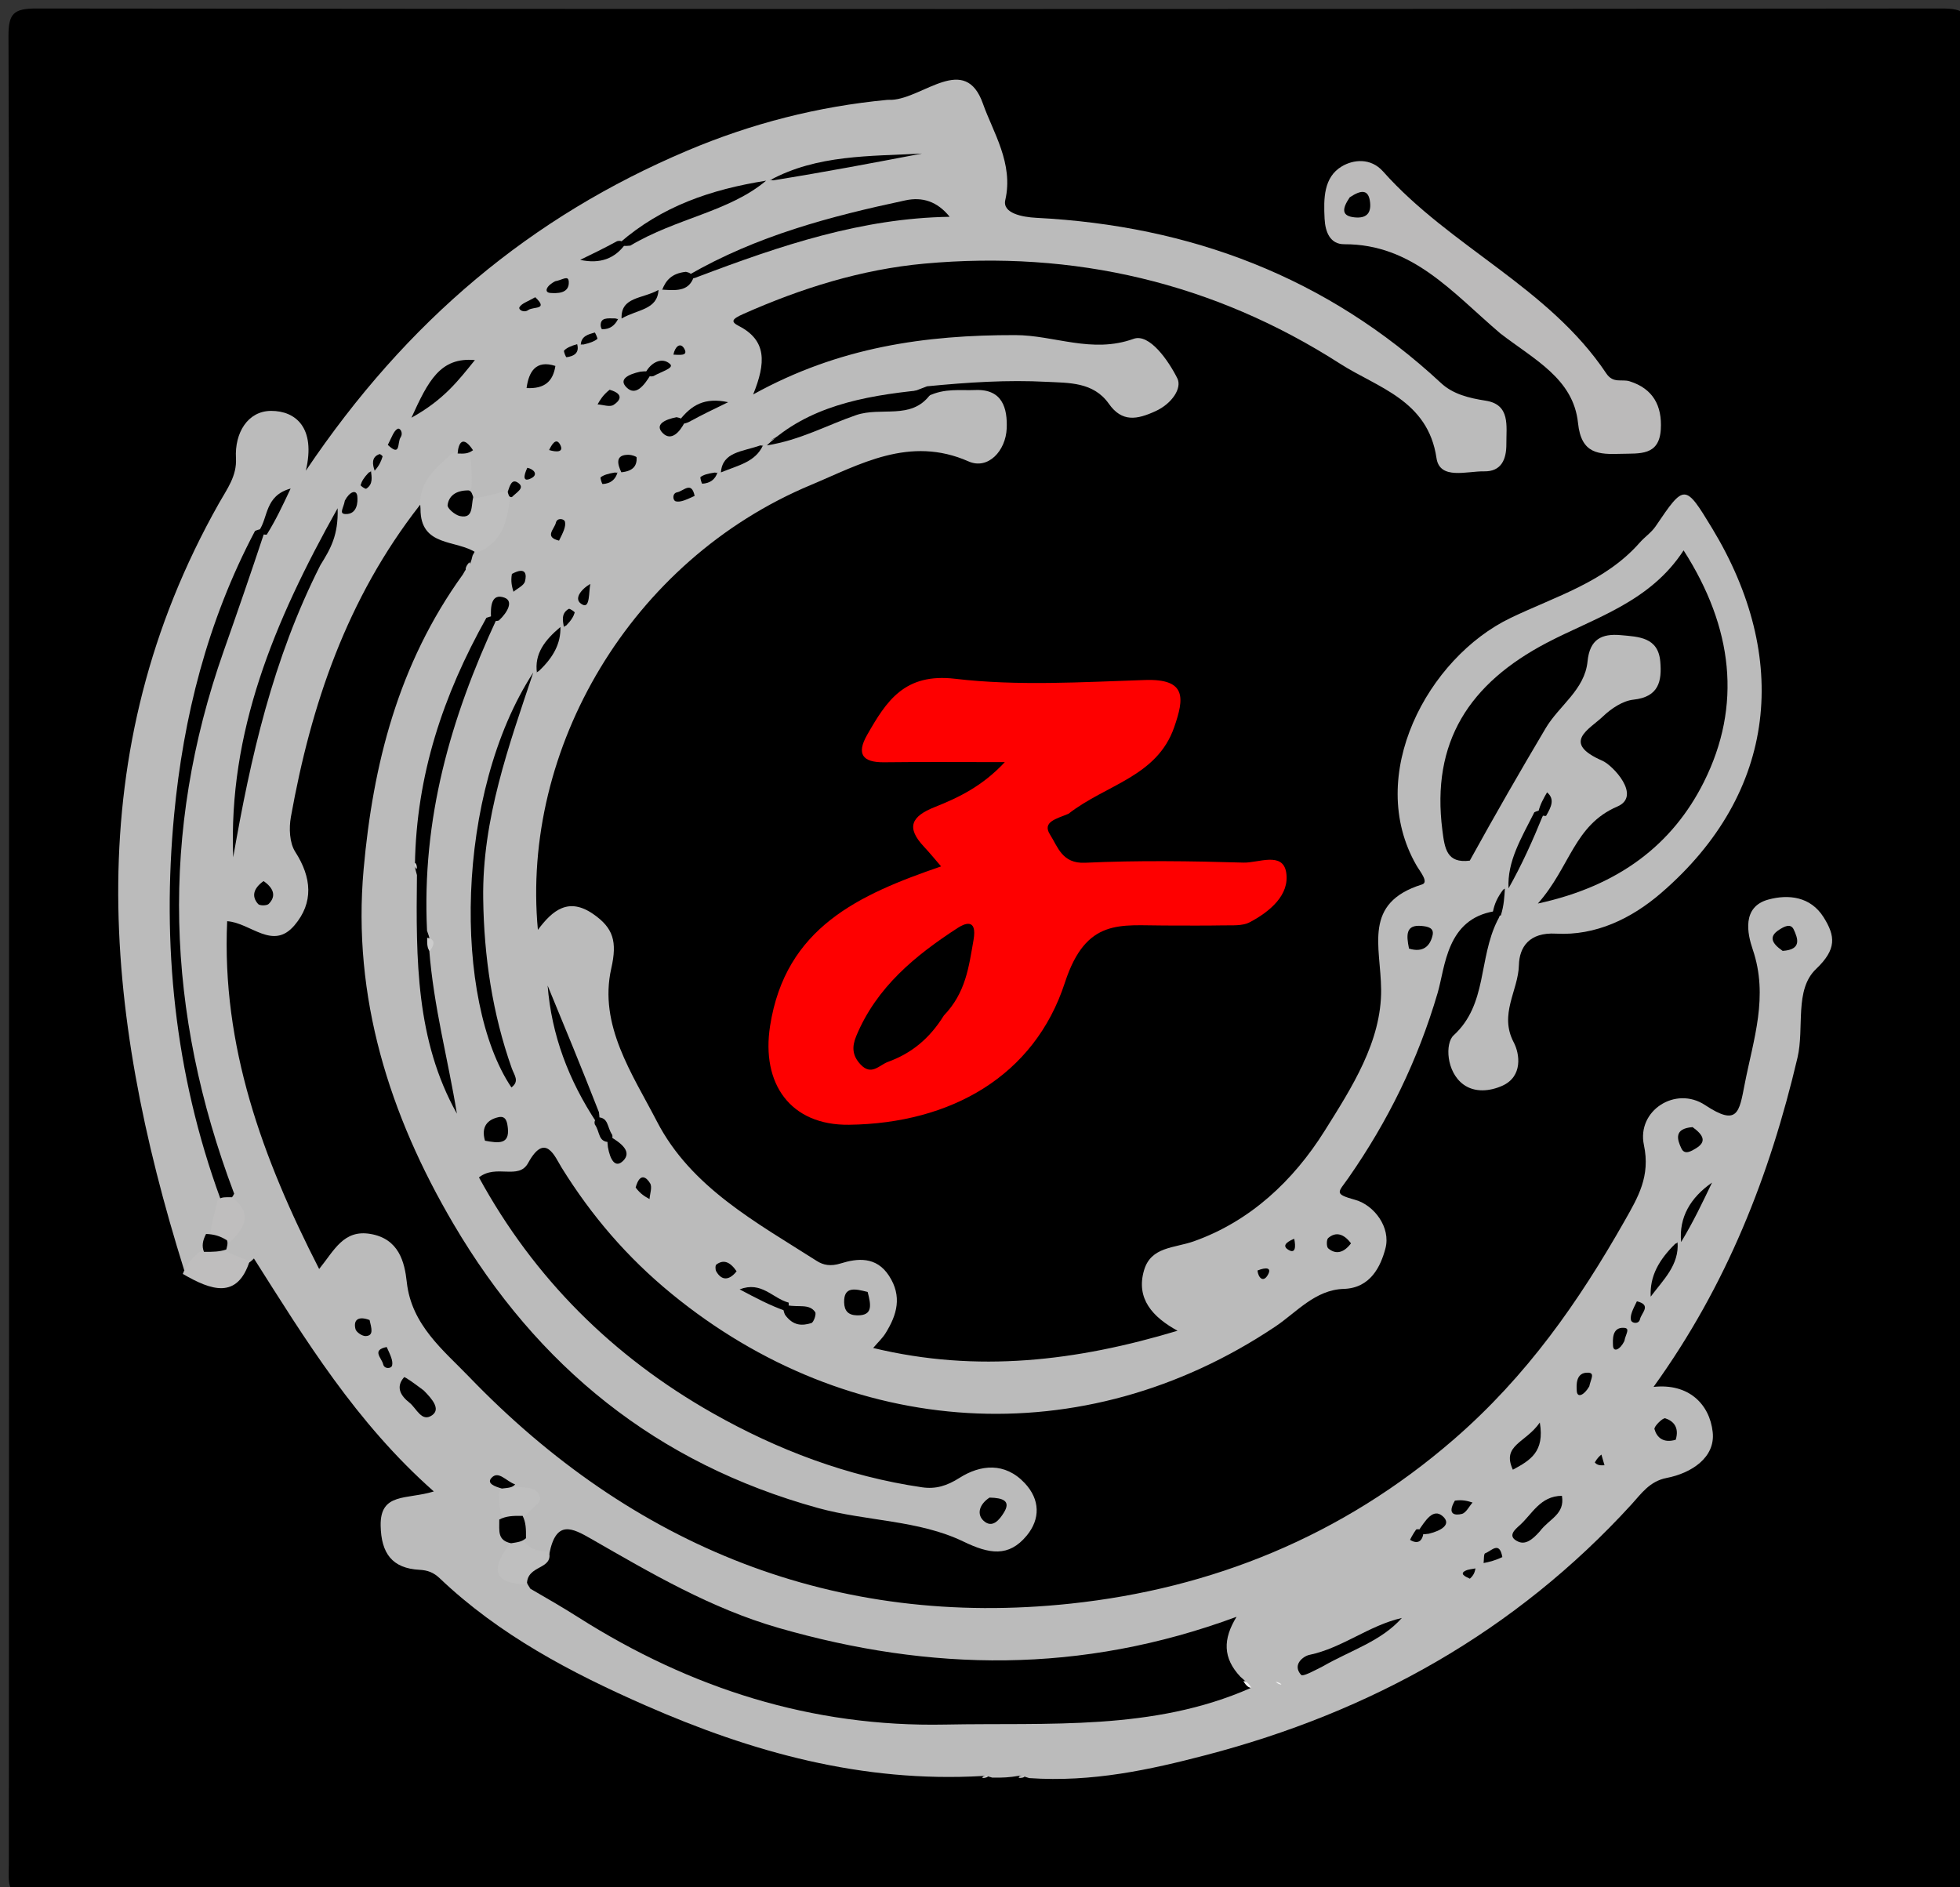 <svg version="1.1" id="Layer_1" xmlns="http://www.w3.org/2000/svg" xmlns:xlink="http://www.w3.org/1999/xlink" x="0px" y="0px"
	 width="100%" viewBox="0 0 216 208" enable-background="new 0 0 216 208" xml:space="preserve">
<rect x="0" y="0" width="216" height="208" fill="#333333" stroke="none"/>
<path fill="#000000" opacity="1" stroke="none" 
	d="
M1,78 
	C1,53 1.043,28.5 0.935,4 
	C0.923,1.499 1.501,0.934 4,0.937 
	C74,1.015 144,1.015 214,0.937 
	C216.499,0.934 217.066,1.5 217.063,4 
	C216.984,71.333 216.984,138.667 217.063,206 
	C217.066,208.499 216.5,209.066 214,209.063 
	C144,208.985 74,208.961 4,209.118 
	C0.561,209.125 0.975,207.682 0.977,205.5 
	C1.008,163.167 1,120.833 1,78 
z"/>
<path fill="#BBBBBB" opacity="1" stroke="none" 
	d="
M164.685,100.43 
	C159.398,101.292 159.276,106.563 158.435,109.427 
	C156.241,116.896 152.961,123.563 148.606,129.813 
	C147.468,131.447 146.933,131.56 149.365,132.24 
	C151.432,132.818 153.291,135.27 152.682,137.584 
	C152.164,139.547 151.049,141.957 148.09,142.048 
	C144.934,142.144 142.891,144.627 140.554,146.193 
	C119.327,160.415 93.553,158.593 74.011,142.586 
	C69.119,138.578 65.196,134 61.904,128.699 
	C61.147,127.481 60.101,124.707 58.202,128.172 
	C57.149,130.095 54.684,128.255 52.783,129.761 
	C58.85,140.879 67.552,149.513 78.522,155.732 
	C85.67,159.784 93.379,162.713 101.614,163.914 
	C103.121,164.133 104.346,163.761 105.752,162.869 
	C108.054,161.409 110.746,161.129 112.927,163.45 
	C114.639,165.272 114.655,167.411 113.153,169.233 
	C111.16,171.65 109.017,171.267 106.176,169.895 
	C101.218,167.503 95.493,167.672 90.162,166.201 
	C72.347,161.286 59.225,150.595 49.986,134.907 
	C42.899,122.874 38.814,109.884 40.072,95.803 
	C41.1,84.311 43.861,73.207 51.017,63.301 
	C51.298,62.792 51.43,62.609 51.762,62.153 
	C51.961,61.88 52.01,61.425 52.087,61.21 
	C53.063,59.334 54.265,57.842 55.083,55.775 
	C55.454,55.149 55.755,54.863 55.986,54.527 
	C56.218,54.189 56.136,54.183 55.611,54.747 
	C54.632,55.831 53.635,55.902 52.264,55.529 
	C51.818,55.239 51.668,55.089 51.366,54.665 
	C50.927,53.659 50.894,52.873 50.637,51.892 
	C50.528,51.673 50.104,51.479 49.875,51.584 
	C48.45,52.828 47.822,54.438 46.257,55.683 
	C38.216,65.984 34.277,77.67 32.057,90.034 
	C31.836,91.268 31.9,92.889 32.536,93.877 
	C34.358,96.708 34.579,99.48 32.448,101.984 
	C30.06,104.791 27.65,101.707 25.034,101.525 
	C24.415,115.272 28.899,127.594 35.172,139.855 
	C36.838,137.807 37.853,135.481 40.834,135.993 
	C43.947,136.527 44.588,139.062 44.83,141.302 
	C45.339,146.034 48.914,148.848 51.647,151.689 
	C69.718,170.475 92.078,179.503 118.004,176.732 
	C133.527,175.072 147.874,169.34 160.227,158.625 
	C168.257,151.659 173.966,143.496 179.048,134.537 
	C180.519,131.943 181.898,129.64 181.166,126.191 
	C180.361,122.404 184.654,119.637 187.908,121.79 
	C191.496,124.163 191.664,122.61 192.27,119.487 
	C193.23,114.543 194.929,109.82 193.154,104.625 
	C192.571,102.92 191.932,99.943 194.874,99.141 
	C197.088,98.538 199.533,98.797 200.973,101.096 
	C202.266,103.163 202.43,104.609 200.139,106.79 
	C197.721,109.091 198.869,113.26 198.09,116.572 
	C195.05,129.501 190.315,141.628 182.226,152.85 
	C186.098,152.428 188.411,154.751 188.747,157.834 
	C189.053,160.632 186.398,162.357 183.671,162.884 
	C181.787,163.247 180.869,164.628 179.801,165.797 
	C166.986,179.827 151.064,188.688 132.874,193.434 
	C126.728,195.038 120.377,196.441 113.423,195.963 
	C112.821,195.783 112.668,195.68 112.272,195.711 
	C111.262,195.888 110.494,195.931 109.346,195.91 
	C108.804,195.756 108.643,195.667 108.251,195.732 
	C95.016,196.489 82.863,193.108 71.104,187.941 
	C62.898,184.336 55.017,180.184 48.449,173.931 
	C47.794,173.308 47.128,173.054 46.254,173.009 
	C43.199,172.853 42.01,171.173 41.95,168.156 
	C41.875,164.45 44.817,165.296 47.81,164.372 
	C39.243,156.798 33.643,147.624 27.983,138.694 
	C26.927,139.812 26.073,139.511 25.001,138.607 
	C24.689,138.112 24.61,137.889 24.534,137.314 
	C25.208,135.254 25.842,133.543 24.831,131.356 
	C19.723,117.863 18.457,104.149 19.665,90.351 
	C20.557,80.151 23.541,70.269 27.977,60.537 
	C28.356,59.792 28.641,59.425 28.934,59.059 
	C29.483,58.374 29.586,57.506 29.848,56.704 
	C29.462,57.542 29.476,58.551 28.542,59.547 
	C23.382,70.937 19.993,82.392 19.445,94.641 
	C18.898,106.867 20.405,118.744 24.525,130.689 
	C25.112,132.378 24.925,133.646 24.29,135.244 
	C23.839,136.253 23.464,136.879 22.909,137.809 
	C22.17,138.876 21.52,139.53 20.304,139.999 
	C11.33,111.374 8.611,82.957 24.142,55.445 
	C25.022,53.886 26.115,52.46 26.004,50.495 
	C25.846,47.709 27.305,45.291 29.874,45.284 
	C32.576,45.276 34.825,47.133 33.705,51.874 
	C44.847,35.313 58.545,23.875 75.746,16.6 
	C82.846,13.597 90.145,11.731 97.778,11.007 
	C97.943,10.991 98.112,11.012 98.278,11.003 
	C101.764,10.817 106.356,5.83 108.328,11.437 
	C109.425,14.554 111.718,18.012 110.787,22.045 
	C110.452,23.495 112.635,23.926 114.209,24.006 
	C131.197,24.873 146.226,30.528 158.812,42.221 
	C160.124,43.439 161.876,43.872 163.727,44.159 
	C166.475,44.586 165.993,46.959 166.007,48.921 
	C166.02,50.62 165.461,51.985 163.545,51.948 
	C161.668,51.911 158.666,52.927 158.307,50.483 
	C157.369,44.091 151.797,42.723 147.685,40.086 
	C133.76,31.154 118.353,27.554 101.88,29.053 
	C94.939,29.685 88.292,31.768 81.912,34.605 
	C80.604,35.187 80.524,35.462 81.44,35.936 
	C84.501,37.519 84.42,39.983 83.001,43.471 
	C92.498,38.214 102.041,36.918 111.873,36.931 
	C116.198,36.936 120.321,39.003 124.928,37.342 
	C126.672,36.714 128.775,39.751 129.747,41.698 
	C130.288,42.781 129.141,44.483 127.382,45.296 
	C125.296,46.261 123.645,46.55 122.2,44.497 
	C120.491,42.071 117.749,42.208 115.356,42.082 
	C111.048,41.854 106.712,42.13 102.17,42.574 
	C96.401,44.894 90.388,45.428 84.852,48.557 
	C83.441,49.37 82.381,50.095 81.151,50.726 
	C82.147,50.114 83.301,49.567 84.631,48.657 
	C90.344,45.984 95.991,44.309 102.266,43.663 
	C104.117,42.753 105.823,43.058 107.471,42.986 
	C110.496,42.853 111.029,45.023 110.943,47.206 
	C110.845,49.685 108.889,51.803 106.74,50.852 
	C100.237,47.976 94.726,51.205 89.38,53.439 
	C69.474,61.76 57.415,82.537 59.277,102.479 
	C60.903,100.294 62.672,98.86 65.385,100.742 
	C67.591,102.272 68.036,103.765 67.366,106.724 
	C65.947,112.985 69.7,118.376 72.397,123.596 
	C76.156,130.87 83.363,134.723 90.009,138.966 
	C90.733,139.429 91.53,139.59 92.657,139.239 
	C94.467,138.675 96.568,138.436 97.973,140.603 
	C99.45,142.879 98.851,144.906 97.59,146.934 
	C97.258,147.47 96.777,147.913 96.227,148.56 
	C107.718,151.336 118.679,149.997 129.772,146.661 
	C127.042,145.166 125.152,143.131 126.081,139.987 
	C126.852,137.378 129.392,137.574 131.575,136.799 
	C137.754,134.605 142.521,130.146 145.972,124.643 
	C148.969,119.865 152.259,114.772 152.206,109.051 
	C152.162,104.261 150.159,99.522 156.716,97.474 
	C157.497,97.23 156.482,96.037 156.101,95.376 
	C150.377,85.448 157.364,72.486 166.461,68.109 
	C171.411,65.728 176.889,64.149 180.713,59.795 
	C181.262,59.171 181.994,58.687 182.452,58.01 
	C185.631,53.32 185.683,53.268 188.691,58.234 
	C197.272,72.404 195.962,87.291 183.065,98.417 
	C179.785,101.247 175.84,103.142 171.472,102.896 
	C168.529,102.73 167.44,104.379 167.39,106.364 
	C167.319,109.185 165.176,111.762 166.819,114.877 
	C167.49,116.151 167.835,118.642 165.564,119.659 
	C164.178,120.281 162.518,120.433 161.272,119.518 
	C159.365,118.117 159.248,114.971 160.191,114.108 
	C163.934,110.683 162.904,105.705 165.022,101.452 
	C165.69,100.313 165.42,99.373 165.81,98.27 
	C166.929,95.606 168.147,93.34 169.338,90.762 
	C169.967,90.06 169.463,90.728 169.838,90.179 
	C170.2,89.647 170.182,89.621 169.682,90.349 
	C168.3,92.78 166.997,94.973 166.165,97.749 
	C165.257,98.73 165.718,99.874 164.685,100.43 
z"/>
<path fill="#FE0000" opacity="1" stroke="none" 
	d="
M117.751,89.686 
	C116.415,90.246 114.815,90.577 115.721,91.984 
	C116.568,93.301 117.036,95.202 119.583,95.083 
	C125.394,94.812 131.229,94.895 137.047,95.067 
	C138.656,95.115 141.361,93.821 141.743,96.145 
	C142.153,98.635 139.926,100.48 137.726,101.64 
	C136.915,102.068 135.79,101.965 134.806,101.985 
	C132.644,102.03 130.481,101.996 128.318,102 
	C123.501,102.01 119.695,101.115 117.352,108.305 
	C113.998,118.596 104.789,123.814 93.568,123.959 
	C87.102,124.043 83.871,119.434 84.866,113.068 
	C86.563,102.211 94.66,98.597 103.713,95.484 
	C103.101,94.779 102.489,94.024 101.825,93.316 
	C99.831,91.19 100.421,89.974 103.02,88.942 
	C105.666,87.891 108.28,86.63 110.732,83.995 
	C105.942,83.995 101.686,83.958 97.431,84.01 
	C95.044,84.039 94.37,83.086 95.553,81.008 
	C97.684,77.263 99.678,74.149 105.262,74.808 
	C112.154,75.622 119.221,75.171 126.202,74.943 
	C130.791,74.793 130.512,76.951 129.402,80.143 
	C127.499,85.617 121.899,86.451 117.751,89.686 
z"/>
<path fill="#BBBABA" opacity="1" stroke="none" 
	d="
M165.337,36.743 
	C160.04,32.23 155.659,26.891 148.142,26.917 
	C146.612,26.923 146.051,25.622 145.974,24.099 
	C145.862,21.885 145.865,19.53 147.878,18.334 
	C149.13,17.59 151.045,17.35 152.428,18.905 
	C159.818,27.216 170.692,31.681 177.015,41.148 
	C177.783,42.298 178.727,41.751 179.581,42.019 
	C182.178,42.834 183.184,44.723 183.027,47.323 
	C182.849,50.264 180.678,49.954 178.664,50.015 
	C176.18,50.091 174.261,50.065 173.904,46.619 
	C173.397,41.727 169.058,39.62 165.337,36.743 
z"/>
<path fill="#BFBFBF" opacity="1" stroke="none" 
	d="
M46.342,56.055 
	C46.028,53.293 47.825,51.747 49.769,50.018 
	C50.5,49.633 50.94,49.522 51.718,49.806 
	C52,51.101 51.994,52.184 51.981,53.673 
	C51.657,54.318 51.55,54.616 51.976,54.998 
	C53.262,54.765 54.283,54.525 55.592,54.144 
	C56.072,54.111 56.264,54.218 56.257,54.59 
	C55.873,57.334 55.516,59.723 52.511,60.943 
	C50.319,59.425 46.307,60.347 46.342,56.055 
z"/>
<path fill="#BFBEBE" opacity="1" stroke="none" 
	d="
M20.145,140.398 
	C20.5,139.455 21.031,138.829 21.848,138.074 
	C22.757,137.407 23.463,137.269 24.557,137.728 
	C25.646,138.273 26.425,138.6 27.519,138.965 
	C26.16,143.219 23.301,142.233 20.145,140.398 
z"/>
<path fill="#BFBFBF" opacity="1" stroke="none" 
	d="
M51.712,61.971 
	C51.902,62.194 51.763,62.469 51.355,62.839 
	C51.265,62.67 51.364,62.366 51.712,61.971 
z"/>
<path fill="#CCCCCC" opacity="1" stroke="none" 
	d="
M108.26,195.937 
	C108.275,195.776 108.527,195.666 108.873,195.701 
	C108.965,195.846 108.499,195.988 108.26,195.937 
z"/>
<path fill="#CCCCCC" opacity="1" stroke="none" 
	d="
M112.263,195.916 
	C112.291,195.757 112.553,195.669 112.895,195.733 
	C112.974,195.885 112.497,195.988 112.263,195.916 
z"/>
<path fill="#000000" opacity="1" stroke="none" 
	d="
M137.814,186.041 
	C127.045,190.789 115.54,189.836 104.165,190.063 
	C89.451,190.357 76.081,186.074 63.741,178.248 
	C62.104,177.209 60.428,176.232 58.447,175.091 
	C56.696,172.49 58.906,172.234 60.543,171.229 
	C61.281,167.462 63.058,168.394 65.155,169.598 
	C71.776,173.401 78.36,177.268 85.794,179.408 
	C102.51,184.22 119.109,184.536 136.274,178.186 
	C134.762,180.644 134.75,182.732 136.704,184.801 
	C137.249,185.253 137.48,185.521 137.814,186.041 
z"/>
<path fill="#000000" opacity="1" stroke="none" 
	d="
M161.977,94.85 
	C159.426,95.18 159.212,93.5 158.957,91.514 
	C157.701,81.742 161.947,75.307 170.469,70.84 
	C175.756,68.069 181.826,66.372 185.54,60.656 
	C190.997,69.173 191.984,77.77 187.775,86.181 
	C184.335,93.056 178.416,97.644 169.478,99.578 
	C173.051,95.549 173.464,90.933 178.237,88.887 
	C180.947,87.725 177.731,84.337 176.594,83.843 
	C172.01,81.849 175.154,80.391 176.656,78.954 
	C177.56,78.09 178.83,77.235 180.013,77.109 
	C182.831,76.809 183.158,75.042 182.968,72.895 
	C182.731,70.22 180.589,70.18 178.623,70 
	C176.503,69.807 175.197,70.449 174.954,72.893 
	C174.644,76.025 171.827,77.751 170.347,80.243 
	C167.542,84.967 164.801,89.729 161.977,94.85 
z"/>
<path fill="#000000" opacity="1" stroke="none" 
	d="
M24.296,132.131 
	C19.205,118.215 17.843,104.016 19.19,89.786 
	C20.204,79.085 22.825,68.507 28.102,58.518 
	C28.651,58.272 28.926,58.263 29.141,58.662 
	C27.605,63.298 26.139,67.53 24.651,71.754 
	C17.62,91.706 18.231,111.512 25.806,131.555 
	C25.478,132.272 25.047,132.428 24.296,132.131 
z"/>
<path fill="#000000" opacity="1" stroke="none" 
	d="
M45.728,95.272 
	C45.887,85.428 48.822,76.627 53.604,68.088 
	C54.212,67.871 54.497,67.815 54.747,68.192 
	C49.628,79.211 46.471,90.24 47.061,102.573 
	C47.385,103.433 47.481,103.872 47.3,104.654 
	C47.79,110.975 49.389,116.799 50.352,122.737 
	C45.839,114.665 45.839,105.8 45.949,96.439 
	C45.789,95.822 45.705,95.668 45.728,95.272 
z"/>
<path fill="#000000" opacity="1" stroke="none" 
	d="
M58.769,74.116 
	C56.08,82.171 53.131,90.269 53.251,99.053 
	C53.339,105.427 54.26,111.694 56.398,117.73 
	C56.675,118.512 57.282,119.149 56.361,119.846 
	C49.94,110.295 50.118,87.392 58.769,74.116 
z"/>
<path fill="#000000" opacity="1" stroke="none" 
	d="
M35.311,62.277 
	C30.047,72.661 27.613,83.497 25.699,94.483 
	C25.163,80.727 30.125,68.643 37.208,56.012 
	C37.301,58.995 36.428,60.481 35.311,62.277 
z"/>
<path fill="#000000" opacity="1" stroke="none" 
	d="
M75.834,30.347 
	C83.431,25.957 91.55,23.837 99.783,22.08 
	C101.657,21.68 103.295,22.196 104.658,23.893 
	C94.951,24.042 86.049,27.047 76.908,30.506 
	C76.327,30.755 76.037,30.764 75.834,30.347 
z"/>
<path fill="#000000" opacity="1" stroke="none" 
	d="
M102.467,43.555 
	C100.377,46.3 97.106,44.805 94.349,45.748 
	C91.202,46.825 88.2,48.506 84.505,49.087 
	C89.002,44.87 94.947,43.648 101.531,42.994 
	C102.071,43.082 102.191,43.211 102.467,43.555 
z"/>
<path fill="#000000" opacity="1" stroke="none" 
	d="
M84.428,19.912 
	C80.35,23.346 74.537,24.04 69.468,27.068 
	C68.827,27.133 68.554,27.156 68.286,26.769 
	C72.945,22.727 78.316,20.888 84.428,19.912 
z"/>
<path fill="#000000" opacity="1" stroke="none" 
	d="
M65.751,123.725 
	C62.645,119.024 60.785,114.067 60.351,108.62 
	C62.222,113.149 64.093,117.678 66.007,122.582 
	C66.084,123.222 66.118,123.487 65.751,123.725 
z"/>
<path fill="#000000" opacity="1" stroke="none" 
	d="
M84.853,19.862 
	C90.052,17.034 95.882,17.229 101.604,16.923 
	C96.287,17.938 90.97,18.952 85.212,19.874 
	C84.771,19.782 84.829,19.832 84.853,19.862 
z"/>
<path fill="#000000" opacity="1" stroke="none" 
	d="
M145.738,183.668 
	C144.746,184.167 143.584,184.807 143.383,184.584 
	C142.378,183.463 143.634,182.522 144.3,182.383 
	C147.948,181.619 150.855,179.139 154.492,178.315 
	C152.194,180.896 148.912,181.846 145.738,183.668 
z"/>
<path fill="#BFBFBF" opacity="1" stroke="none" 
	d="
M60.499,170.997 
	C61.02,173.059 58.05,172.403 58.073,174.615 
	C55.447,174.572 53.56,173.771 55.953,170.449 
	C56.339,169.761 56.766,169.552 57.618,169.7 
	C58.419,170.777 59.245,170.98 60.499,170.997 
z"/>
<path fill="#000000" opacity="1" stroke="none" 
	d="
M52.336,39.684 
	C50.477,41.985 48.89,44.071 45.343,46.036 
	C47.188,41.995 48.503,39.342 52.336,39.684 
z"/>
<path fill="#BFBEBE" opacity="1" stroke="none" 
	d="
M24.007,132.215 
	C24.444,131.905 24.841,131.938 25.539,131.948 
	C27.703,133.533 27.199,135.088 25.442,136.808 
	C24.491,136.971 23.855,136.863 23.161,136.143 
	C23.324,134.757 23.646,133.658 24.007,132.215 
z"/>
<path fill="#BFBFBF" opacity="1" stroke="none" 
	d="
M56.57,163.76 
	C57.773,164.087 58.912,163.715 59.406,164.734 
	C59.87,165.69 58.72,165.973 58.133,166.842 
	C57.28,167.625 56.533,167.762 55.379,167.321 
	C55.027,166.367 55.014,165.621 55.001,164.501 
	C55.314,163.704 55.737,163.527 56.57,163.76 
z"/>
<path fill="#000000" opacity="1" stroke="none" 
	d="
M169.706,168.755 
	C168.874,169.7 168.119,170.264 167.313,169.902 
	C166.021,169.323 166.989,168.537 167.476,168.102 
	C168.846,166.877 169.738,164.869 172.131,164.852 
	C172.483,166.901 170.725,167.382 169.706,168.755 
z"/>
<path fill="#000000" opacity="1" stroke="none" 
	d="
M170.129,89.654 
	C168.901,92.669 167.728,95.275 166.247,97.906 
	C166.091,94.922 167.637,92.406 169.091,89.52 
	C169.635,89.266 169.91,89.256 170.129,89.654 
z"/>
<path fill="#000000" opacity="1" stroke="none" 
	d="
M46.699,153.244 
	C47.674,154.227 48.546,155.284 47.649,155.95 
	C46.478,156.819 45.899,155.197 45.122,154.586 
	C44.174,153.84 43.566,152.885 44.53,151.785 
	C44.611,151.692 45.771,152.546 46.699,153.244 
z"/>
<path fill="#000000" opacity="1" stroke="none" 
	d="
M166.723,161.975 
	C165.463,159.252 168.131,159.035 169.694,156.776 
	C170.246,160.028 168.615,160.952 166.723,161.975 
z"/>
<path fill="#000000" opacity="1" stroke="none" 
	d="
M185.266,136.885 
	C185.012,134.166 186.29,131.991 188.673,130.332 
	C187.64,132.498 186.608,134.665 185.266,136.885 
z"/>
<path fill="#000000" opacity="1" stroke="none" 
	d="
M95.62,142.388 
	C95.983,143.797 96.232,145.002 94.454,144.964 
	C93.474,144.943 93.047,144.465 93.027,143.526 
	C92.989,141.747 94.226,142.029 95.62,142.388 
z"/>
<path fill="#000000" opacity="1" stroke="none" 
	d="
M55.024,167.466 
	C55.771,167.079 56.502,167.045 57.596,167.063 
	C57.966,167.804 57.973,168.493 57.966,169.525 
	C57.516,169.915 57.08,169.962 56.323,170.082 
	C54.785,169.754 55.038,168.726 55.024,167.466 
z"/>
<path fill="#000000" opacity="1" stroke="none" 
	d="
M184.872,136.862 
	C185.082,139.422 183.285,141.054 181.914,142.903 
	C181.798,140.632 182.832,138.836 184.621,137.074 
	C184.957,136.939 184.898,136.891 184.872,136.862 
z"/>
<path fill="#000000" opacity="1" stroke="none" 
	d="
M53.447,125.716 
	C52.992,124.149 53.751,123.383 54.941,123.122 
	C55.798,122.934 55.904,123.72 55.969,124.353 
	C56.151,126.136 54.936,125.998 53.447,125.716 
z"/>
<path fill="#000000" opacity="1" stroke="none" 
	d="
M109.048,165.049 
	C110.544,165.082 111.434,165.412 110.627,166.709 
	C110.157,167.465 109.376,168.493 108.4,167.607 
	C107.668,166.943 107.83,165.86 109.048,165.049 
z"/>
<path fill="#000000" opacity="1" stroke="none" 
	d="
M155.279,104.544 
	C154.965,103.02 154.92,101.883 156.668,102.047 
	C157.335,102.109 158.068,102.248 157.876,103.078 
	C157.604,104.255 156.843,105.022 155.279,104.544 
z"/>
<path fill="#000000" opacity="1" stroke="none" 
	d="
M79.447,52.064 
	C79.616,49.79 81.797,49.793 83.789,49.088 
	C84.163,49.153 84.108,49.103 84.087,49.077 
	C83.239,50.931 81.365,51.273 79.447,52.064 
z"/>
<path fill="#000000" opacity="1" stroke="none" 
	d="
M186.53,124.219 
	C187.715,125.079 188.108,125.816 186.922,126.544 
	C186.407,126.861 185.66,127.328 185.301,126.578 
	C184.831,125.594 184.436,124.378 186.53,124.219 
z"/>
<path fill="#000000" opacity="1" stroke="none" 
	d="
M68.501,35.103 
	C68.4,32.684 70.81,32.955 72.57,31.951 
	C72.456,34.159 70.254,34.085 68.501,35.103 
z"/>
<path fill="#000000" opacity="1" stroke="none" 
	d="
M196.458,104.797 
	C195.217,103.943 194.917,103.204 196.068,102.47 
	C196.59,102.136 197.337,101.7 197.681,102.45 
	C198.121,103.41 198.605,104.654 196.458,104.797 
z"/>
<path fill="#000000" opacity="1" stroke="none" 
	d="
M58.03,42.77 
	C58.271,40.992 59.028,39.627 61.206,40.331 
	C60.95,41.997 60.051,42.873 58.03,42.77 
z"/>
<path fill="#000000" opacity="1" stroke="none" 
	d="
M59.176,74.181 
	C58.865,72.032 60.06,70.532 61.76,69.1 
	C61.815,70.926 60.965,72.469 59.388,73.949 
	C59.09,74.102 59.15,74.152 59.176,74.181 
z"/>
<path fill="#000000" opacity="1" stroke="none" 
	d="
M28.545,58.485 
	C29.568,57.056 29.16,54.627 32.029,53.842 
	C31.09,55.838 30.398,57.308 29.394,58.924 
	C28.958,58.943 28.835,58.817 28.545,58.485 
z"/>
<path fill="#000000" opacity="1" stroke="none" 
	d="
M52.152,54.779 
	C51.905,55.795 52.181,57.193 50.688,56.875 
	C50.145,56.759 49.283,56.027 49.327,55.67 
	C49.447,54.704 50.178,54.04 51.626,54.046 
	C51.974,54.079 52.064,54.554 52.152,54.779 
z"/>
<path fill="#000000" opacity="1" stroke="none" 
	d="
M22.709,135.992 
	C23.625,136.036 24.249,136.216 25.012,136.696 
	C25.153,136.996 25,137.468 24.934,137.707 
	C24.184,137.959 23.501,137.971 22.476,137.964 
	C22.229,137.34 22.322,136.734 22.709,135.992 
z"/>
<path fill="#000000" opacity="1" stroke="none" 
	d="
M148.885,137.028 
	C148.088,138.087 147.206,138.291 146.374,137.58 
	C146.175,137.41 146.175,136.614 146.373,136.443 
	C147.213,135.72 148.088,135.961 148.885,137.028 
z"/>
<path fill="#000000" opacity="1" stroke="none" 
	d="
M68.904,26.915 
	C67.771,28.488 66.134,29.123 63.937,28.639 
	C65.201,28.027 66.465,27.415 68.009,26.58 
	C68.43,26.479 68.569,26.599 68.904,26.915 
z"/>
<path fill="#000000" opacity="1" stroke="none" 
	d="
M74.845,46.365 
	C76.204,44.637 77.626,43.771 80.247,44.324 
	C78.522,45.157 77.344,45.726 75.895,46.517 
	C75.334,46.756 75.044,46.774 74.845,46.365 
z"/>
<path fill="#000000" opacity="1" stroke="none" 
	d="
M86.685,143.839 
	C88.026,144.113 89.174,143.645 89.834,144.603 
	C89.988,144.827 89.67,145.74 89.414,145.816 
	C88.464,146.1 87.443,146.19 86.512,144.898 
	C86.27,144.345 86.271,144.067 86.685,143.839 
z"/>
<path fill="#000000" opacity="1" stroke="none" 
	d="
M29.045,97.103 
	C30.189,97.9 30.451,98.779 29.613,99.619 
	C29.406,99.826 28.624,99.833 28.445,99.631 
	C27.687,98.781 27.938,97.897 29.045,97.103 
z"/>
<path fill="#000000" opacity="1" stroke="none" 
	d="
M184.673,158.673 
	C183.303,159.08 182.59,158.423 182.33,157.505 
	C182.248,157.218 183.254,156.225 183.518,156.31 
	C184.417,156.602 185.083,157.307 184.673,158.673 
z"/>
<path fill="#000000" opacity="1" stroke="none" 
	d="
M86.483,144.446 
	C84.81,143.849 83.352,143.076 81.51,142.1 
	C83.938,141.166 85.107,143.073 86.914,143.562 
	C86.965,144.016 86.831,144.143 86.483,144.446 
z"/>
<path fill="#000000" opacity="1" stroke="none" 
	d="
M72.962,31.974 
	C73.367,30.905 74.024,30.119 75.593,29.958 
	C76.044,30.053 76.166,30.185 76.453,30.532 
	C75.946,31.978 74.799,32.046 73.241,31.937 
	C72.884,31.896 72.938,31.946 72.962,31.974 
z"/>
<path fill="#000000" opacity="1" stroke="none" 
	d="
M68.475,52.051 
	C68.057,51.181 67.746,50.09 69.298,50.122 
	C69.6,50.128 70.154,50.302 70.16,50.419 
	C70.201,51.317 69.795,51.919 68.475,52.051 
z"/>
<path fill="#000000" opacity="1" stroke="none" 
	d="
M70.051,130.875 
	C70.544,129.107 71.288,129.811 71.649,130.418 
	C71.896,130.834 71.622,131.56 71.58,132.148 
	C71.083,131.872 70.585,131.597 70.051,130.875 
z"/>
<path fill="#000000" opacity="1" stroke="none" 
	d="
M67.266,125.278 
	C68.497,126.006 69.653,126.932 68.694,127.911 
	C67.785,128.838 67.228,127.753 66.993,126.419 
	C66.922,125.779 66.895,125.515 67.266,125.278 
z"/>
<path fill="#000000" opacity="1" stroke="none" 
	d="
M75.462,46.531 
	C74.931,47.594 73.975,48.689 73.025,47.718 
	C72.131,46.804 73.232,46.235 74.56,45.98 
	C75.058,46.066 75.179,46.195 75.462,46.531 
z"/>
<path fill="#000000" opacity="1" stroke="none" 
	d="
M81.176,140.104 
	C80.408,141.095 79.547,141.203 78.932,140.116 
	C78.821,139.919 78.818,139.457 78.946,139.363 
	C79.712,138.804 80.417,139.008 81.176,140.104 
z"/>
<path fill="#000000" opacity="1" stroke="none" 
	d="
M160.335,165.384 
	C161.201,165.26 161.741,165.427 162.281,165.595 
	C161.893,166.033 161.569,166.729 161.1,166.848 
	C160.389,167.029 159.417,166.95 160.335,165.384 
z"/>
<path fill="#000000" opacity="1" stroke="none" 
	d="
M40.729,145.479 
	C40.949,146.412 41.209,147.209 40.302,147.247 
	C39.922,147.264 39.264,146.824 39.176,146.479 
	C38.922,145.478 39.469,145 40.729,145.479 
z"/>
<path fill="#000000" opacity="1" stroke="none" 
	d="
M71.732,41.256 
	C70.997,42.481 70.075,43.675 69.078,42.727 
	C68.106,41.802 69.245,41.256 70.55,40.964 
	C71.201,40.895 71.474,40.87 71.732,41.256 
z"/>
<path fill="#000000" opacity="1" stroke="none" 
	d="
M67.183,42.953 
	C68.927,43.462 68.222,44.236 67.614,44.626 
	C67.207,44.887 66.453,44.606 65.854,44.567 
	C66.146,44.058 66.437,43.549 67.183,42.953 
z"/>
<path fill="#000000" opacity="1" stroke="none" 
	d="
M54.117,68.11 
	C54.04,66.848 54.142,65.345 55.586,65.865 
	C56.597,66.229 55.981,67.436 54.983,68.381 
	C54.577,68.515 54.441,68.404 54.117,68.11 
z"/>
<path fill="#000000" opacity="1" stroke="none" 
	d="
M56.413,63.253 
	C58.042,62.369 58.033,63.405 57.854,64.075 
	C57.731,64.535 57.03,64.841 56.588,65.216 
	C56.426,64.665 56.265,64.115 56.413,63.253 
z"/>
<path fill="#000000" opacity="1" stroke="none" 
	d="
M156.272,168.779 
	C157.068,167.611 157.925,166.153 158.998,167.106 
	C159.997,167.994 158.851,168.695 157.462,169.031 
	C156.799,169.115 156.528,169.152 156.272,168.779 
z"/>
<path fill="#000000" opacity="1" stroke="none" 
	d="
M65.865,123.132 
	C67.102,123.165 66.871,124.211 67.472,125.072 
	C67.551,125.435 67.439,125.564 67.138,125.869 
	C65.882,125.834 66.155,124.779 65.552,123.922 
	C65.46,123.567 65.57,123.437 65.865,123.132 
z"/>
<path fill="#000000" opacity="1" stroke="none" 
	d="
M180.393,143.414 
	C182.053,143.83 180.894,144.668 180.73,145.402 
	C180.605,145.964 179.813,145.858 179.736,145.471 
	C179.63,144.935 179.947,144.315 180.393,143.414 
z"/>
<path fill="#000000" opacity="1" stroke="none" 
	d="
M179.011,147.8 
	C178.531,148.77 177.786,149.078 177.76,148.291 
	C177.74,147.716 177.611,146.256 178.957,146.338 
	C179.709,146.383 179.152,147.003 179.011,147.8 
z"/>
<path fill="#000000" opacity="1" stroke="none" 
	d="
M58.988,32.758 
	C60.487,34.177 58.786,33.761 58.218,34.168 
	C57.719,34.525 57.108,34.12 57.241,33.871 
	C57.466,33.447 58.119,33.25 58.988,32.758 
z"/>
<path fill="#000000" opacity="1" stroke="none" 
	d="
M42.615,148.453 
	C43.026,149.351 43.331,149.967 43.211,150.486 
	C43.126,150.853 42.356,150.909 42.227,150.358 
	C42.059,149.641 40.919,148.792 42.615,148.453 
z"/>
<path fill="#000000" opacity="1" stroke="none" 
	d="
M175.144,152.794 
	C174.584,153.763 173.822,154.116 173.767,153.303 
	C173.726,152.7 173.622,151.219 175.028,151.282 
	C175.789,151.316 175.315,151.974 175.144,152.794 
z"/>
<path fill="#000000" opacity="1" stroke="none" 
	d="
M56.773,163.592 
	C56.462,163.962 56.039,163.968 55.31,164.051 
	C54.519,163.824 53.604,163.489 54.162,162.877 
	C54.942,162.021 55.787,163.261 56.773,163.592 
z"/>
<path fill="#000000" opacity="1" stroke="none" 
	d="
M165.565,171.604 
	C164.666,172.029 164.082,172.146 163.497,172.262 
	C163.549,171.889 163.502,171.251 163.67,171.188 
	C164.386,170.921 165.237,169.791 165.565,171.604 
z"/>
<path fill="#000000" opacity="1" stroke="none" 
	d="
M38.003,55.175 
	C38.512,54.192 39.281,53.896 39.374,54.663 
	C39.458,55.355 39.362,56.692 38.079,56.653 
	C37.306,56.629 37.868,55.986 38.003,55.175 
z"/>
<path fill="#000000" opacity="1" stroke="none" 
	d="
M76.551,54.653 
	C75.641,55.069 75.017,55.374 74.489,55.256 
	C74.126,55.174 74.06,54.365 74.616,54.259 
	C75.342,54.121 76.205,52.973 76.551,54.653 
z"/>
<path fill="#000000" opacity="1" stroke="none" 
	d="
M164.527,100.485 
	C164.701,99.575 165.044,98.865 165.662,98.042 
	C165.938,97.93 165.88,97.882 165.85,97.852 
	C165.789,98.792 165.756,99.763 165.396,100.896 
	C164.944,100.933 164.82,100.81 164.527,100.485 
z"/>
<path fill="#000000" opacity="1" stroke="none" 
	d="
M61.193,30.994 
	C62.006,30.852 62.639,30.284 62.682,31.052 
	C62.758,32.412 61.295,32.32 60.689,32.289 
	C59.894,32.248 60.199,31.487 61.193,30.994 
z"/>
<path fill="#000000" opacity="1" stroke="none" 
	d="
M71.118,41.114 
	C71.724,39.925 72.971,39.312 73.843,40.118 
	C74.327,40.565 72.926,40.933 72.009,41.452 
	C71.581,41.547 71.445,41.428 71.118,41.114 
z"/>
<path fill="#000000" opacity="1" stroke="none" 
	d="
M169.53,89.481 
	C169.738,88.626 170.116,87.976 170.494,87.325 
	C171.38,88.079 170.95,88.937 170.381,89.922 
	C169.949,89.937 169.825,89.811 169.53,89.481 
z"/>
<path fill="#000000" opacity="1" stroke="none" 
	d="
M61.608,59.583 
	C59.943,59.17 61.097,58.329 61.265,57.596 
	C61.393,57.037 62.191,57.141 62.267,57.525 
	C62.373,58.062 62.055,58.683 61.608,59.583 
z"/>
<path fill="#000000" opacity="1" stroke="none" 
	d="
M42.739,49.031 
	C43.195,48.15 43.388,47.496 43.812,47.263 
	C44.072,47.119 44.478,47.689 44.146,48.2 
	C43.761,48.793 44.186,50.404 42.739,49.031 
z"/>
<path fill="#000000" opacity="1" stroke="none" 
	d="
M65.056,64.352 
	C64.87,65.242 65.031,67.043 64.219,66.646 
	C63.077,66.087 64.065,64.917 65.056,64.352 
z"/>
<path fill="#000000" opacity="1" stroke="none" 
	d="
M175.753,161.17 
	C176.074,160.637 176.278,160.473 176.482,160.308 
	C176.595,160.701 176.709,161.093 176.822,161.485 
	C176.427,161.503 176.032,161.52 175.753,161.17 
z"/>
<path fill="#000000" opacity="1" stroke="none" 
	d="
M161.985,173.986 
	C161.423,173.737 160.823,173.435 161.515,173.102 
	C161.842,172.944 162.239,172.932 162.604,172.854 
	C162.529,173.212 162.455,173.569 161.985,173.986 
z"/>
<path fill="#F5F5F5" opacity="1" stroke="none" 
	d="
M141.219,185.658 
	C140.912,185.637 140.748,185.49 140.585,185.342 
	C140.844,185.405 141.104,185.469 141.219,185.658 
z"/>
<path fill="#000000" opacity="1" stroke="none" 
	d="
M156.882,168.892 
	C156.755,169.921 156.201,170.198 155.407,169.715 
	C155.372,169.694 155.696,169.086 156.07,168.56 
	C156.423,168.482 156.559,168.595 156.882,168.892 
z"/>
<path fill="#000000" opacity="1" stroke="none" 
	d="
M41.289,51.873 
	C41.061,51.221 40.885,50.369 41.825,50.048 
	C41.904,50.021 42.179,50.259 42.163,50.312 
	C42.005,50.817 41.804,51.309 41.289,51.873 
z"/>
<path fill="#000000" opacity="1" stroke="none" 
	d="
M68.128,35.132 
	C67.769,35.868 67.207,36.308 66.351,36.282 
	C66.293,36.28 66.197,36.012 66.196,35.867 
	C66.188,34.999 66.876,35.074 67.819,35.094 
	C68.203,35.211 68.151,35.16 68.128,35.132 
z"/>
<path fill="#000000" opacity="1" stroke="none" 
	d="
M58.114,51.554 
	C58.833,51.703 59.349,52.297 58.548,52.706 
	C57.609,53.186 57.675,52.471 58.114,51.554 
z"/>
<path fill="#000000" opacity="1" stroke="none" 
	d="
M40.878,51.867 
	C40.959,52.584 41.139,53.365 40.358,53.862 
	C40.264,53.922 39.719,53.541 39.74,53.467 
	C39.863,53.042 40.093,52.648 40.624,52.092 
	C40.961,51.941 40.902,51.895 40.878,51.867 
z"/>
<path fill="#000000" opacity="1" stroke="none" 
	d="
M68.057,52.043 
	C67.837,52.879 67.253,53.301 66.409,53.345 
	C66.344,53.348 66.119,52.66 66.198,52.601 
	C66.536,52.349 66.961,52.212 67.744,52.077 
	C68.135,52.121 68.08,52.072 68.057,52.043 
z"/>
<path fill="#000000" opacity="1" stroke="none" 
	d="
M79.07,52.058 
	C78.818,52.873 78.218,53.267 77.39,53.309 
	C77.334,53.312 77.125,52.625 77.205,52.568 
	C77.549,52.324 77.975,52.197 78.759,52.081 
	C79.147,52.135 79.092,52.086 79.07,52.058 
z"/>
<path fill="#000000" opacity="1" stroke="none" 
	d="
M56.415,54.781 
	C56.058,54.853 56.021,54.417 55.951,54.21 
	C56.188,53.55 56.389,52.679 57.131,53.236 
	C57.859,53.782 56.966,54.224 56.415,54.781 
z"/>
<path fill="#000000" opacity="1" stroke="none" 
	d="
M60.515,49.598 
	C60.767,49.077 61.265,48.146 61.724,48.995 
	C62.197,49.869 61.302,49.843 60.515,49.598 
z"/>
<path fill="#000000" opacity="1" stroke="none" 
	d="
M52.129,49.619 
	C51.586,50.013 51.166,50.009 50.433,49.98 
	C50.518,48.801 51.009,47.918 52.129,49.619 
z"/>
<path fill="#000000" opacity="1" stroke="none" 
	d="
M62.151,69.158 
	C62.018,68.41 61.819,67.603 62.674,67.105 
	C62.788,67.039 63.357,67.438 63.336,67.509 
	C63.206,67.945 62.968,68.348 62.417,68.922 
	C62.067,69.081 62.126,69.129 62.151,69.158 
z"/>
<path fill="#000000" opacity="1" stroke="none" 
	d="
M74.215,39.085 
	C74.378,38.209 74.969,37.675 75.404,38.419 
	C75.916,39.295 74.789,39.091 74.215,39.085 
z"/>
<path fill="#CCCCCC" opacity="1" stroke="none" 
	d="
M47.351,104.818 
	C47.105,104.536 47.059,104.104 47.075,103.351 
	C47.798,103.444 48.061,103.959 47.351,104.818 
z"/>
<path fill="#000000" opacity="1" stroke="none" 
	d="
M63.603,37.928 
	C63.88,38.894 63.251,39.264 62.427,39.369 
	C62.366,39.377 62.084,38.715 62.17,38.629 
	C62.472,38.325 62.89,38.138 63.603,37.928 
z"/>
<path fill="#000000" opacity="1" stroke="none" 
	d="
M64.003,38.013 
	C64.039,37.041 64.82,36.853 65.548,36.646 
	C65.578,36.637 65.892,37.311 65.833,37.356 
	C65.499,37.615 65.093,37.779 64.326,37.963 
	C63.942,37.95 63.984,37.991 64.003,38.013 
z"/>
<path fill="#000000" opacity="1" stroke="none" 
	d="
M142.626,136.524 
	C142.806,137.352 142.798,138.27 141.94,137.713 
	C141.143,137.195 142.12,136.735 142.626,136.524 
z"/>
<path fill="#000000" opacity="1" stroke="none" 
	d="
M138.579,140.024 
	C139.529,139.639 140.225,139.677 139.686,140.565 
	C139.214,141.343 138.671,140.847 138.579,140.024 
z"/>
<path fill="#CCCCCC" opacity="1" stroke="none" 
	d="
M45.693,95.125 
	C45.836,95.031 45.986,95.498 45.93,95.737 
	C45.766,95.724 45.659,95.472 45.693,95.125 
z"/>
<path fill="#F5F5F5" opacity="1" stroke="none" 
	d="
M137.899,185.988 
	C137.643,186.04 137.347,185.805 137.026,185.285 
	C137.287,185.234 137.573,185.468 137.899,185.988 
z"/>
<path fill="#000000" opacity="1" stroke="none" 
	d="
M104.02,111.916 
	C102.417,114.504 100.405,116.101 97.867,117.025 
	C96.887,117.382 96.037,118.598 94.837,117.315 
	C93.915,116.33 93.87,115.368 94.365,114.176 
	C96.601,108.795 100.862,105.301 105.552,102.261 
	C106.211,101.834 107.729,101.076 107.285,103.608 
	C106.763,106.574 106.435,109.4 104.02,111.916 
z"/>
<path fill="#000000" opacity="1" stroke="none" 
	d="
M148.745,21.749 
	C150.059,20.87 150.84,20.882 150.99,22.313 
	C151.12,23.553 150.524,24.073 149.308,23.958 
	C147.856,23.821 147.853,23.062 148.745,21.749 
z"/>
</svg>